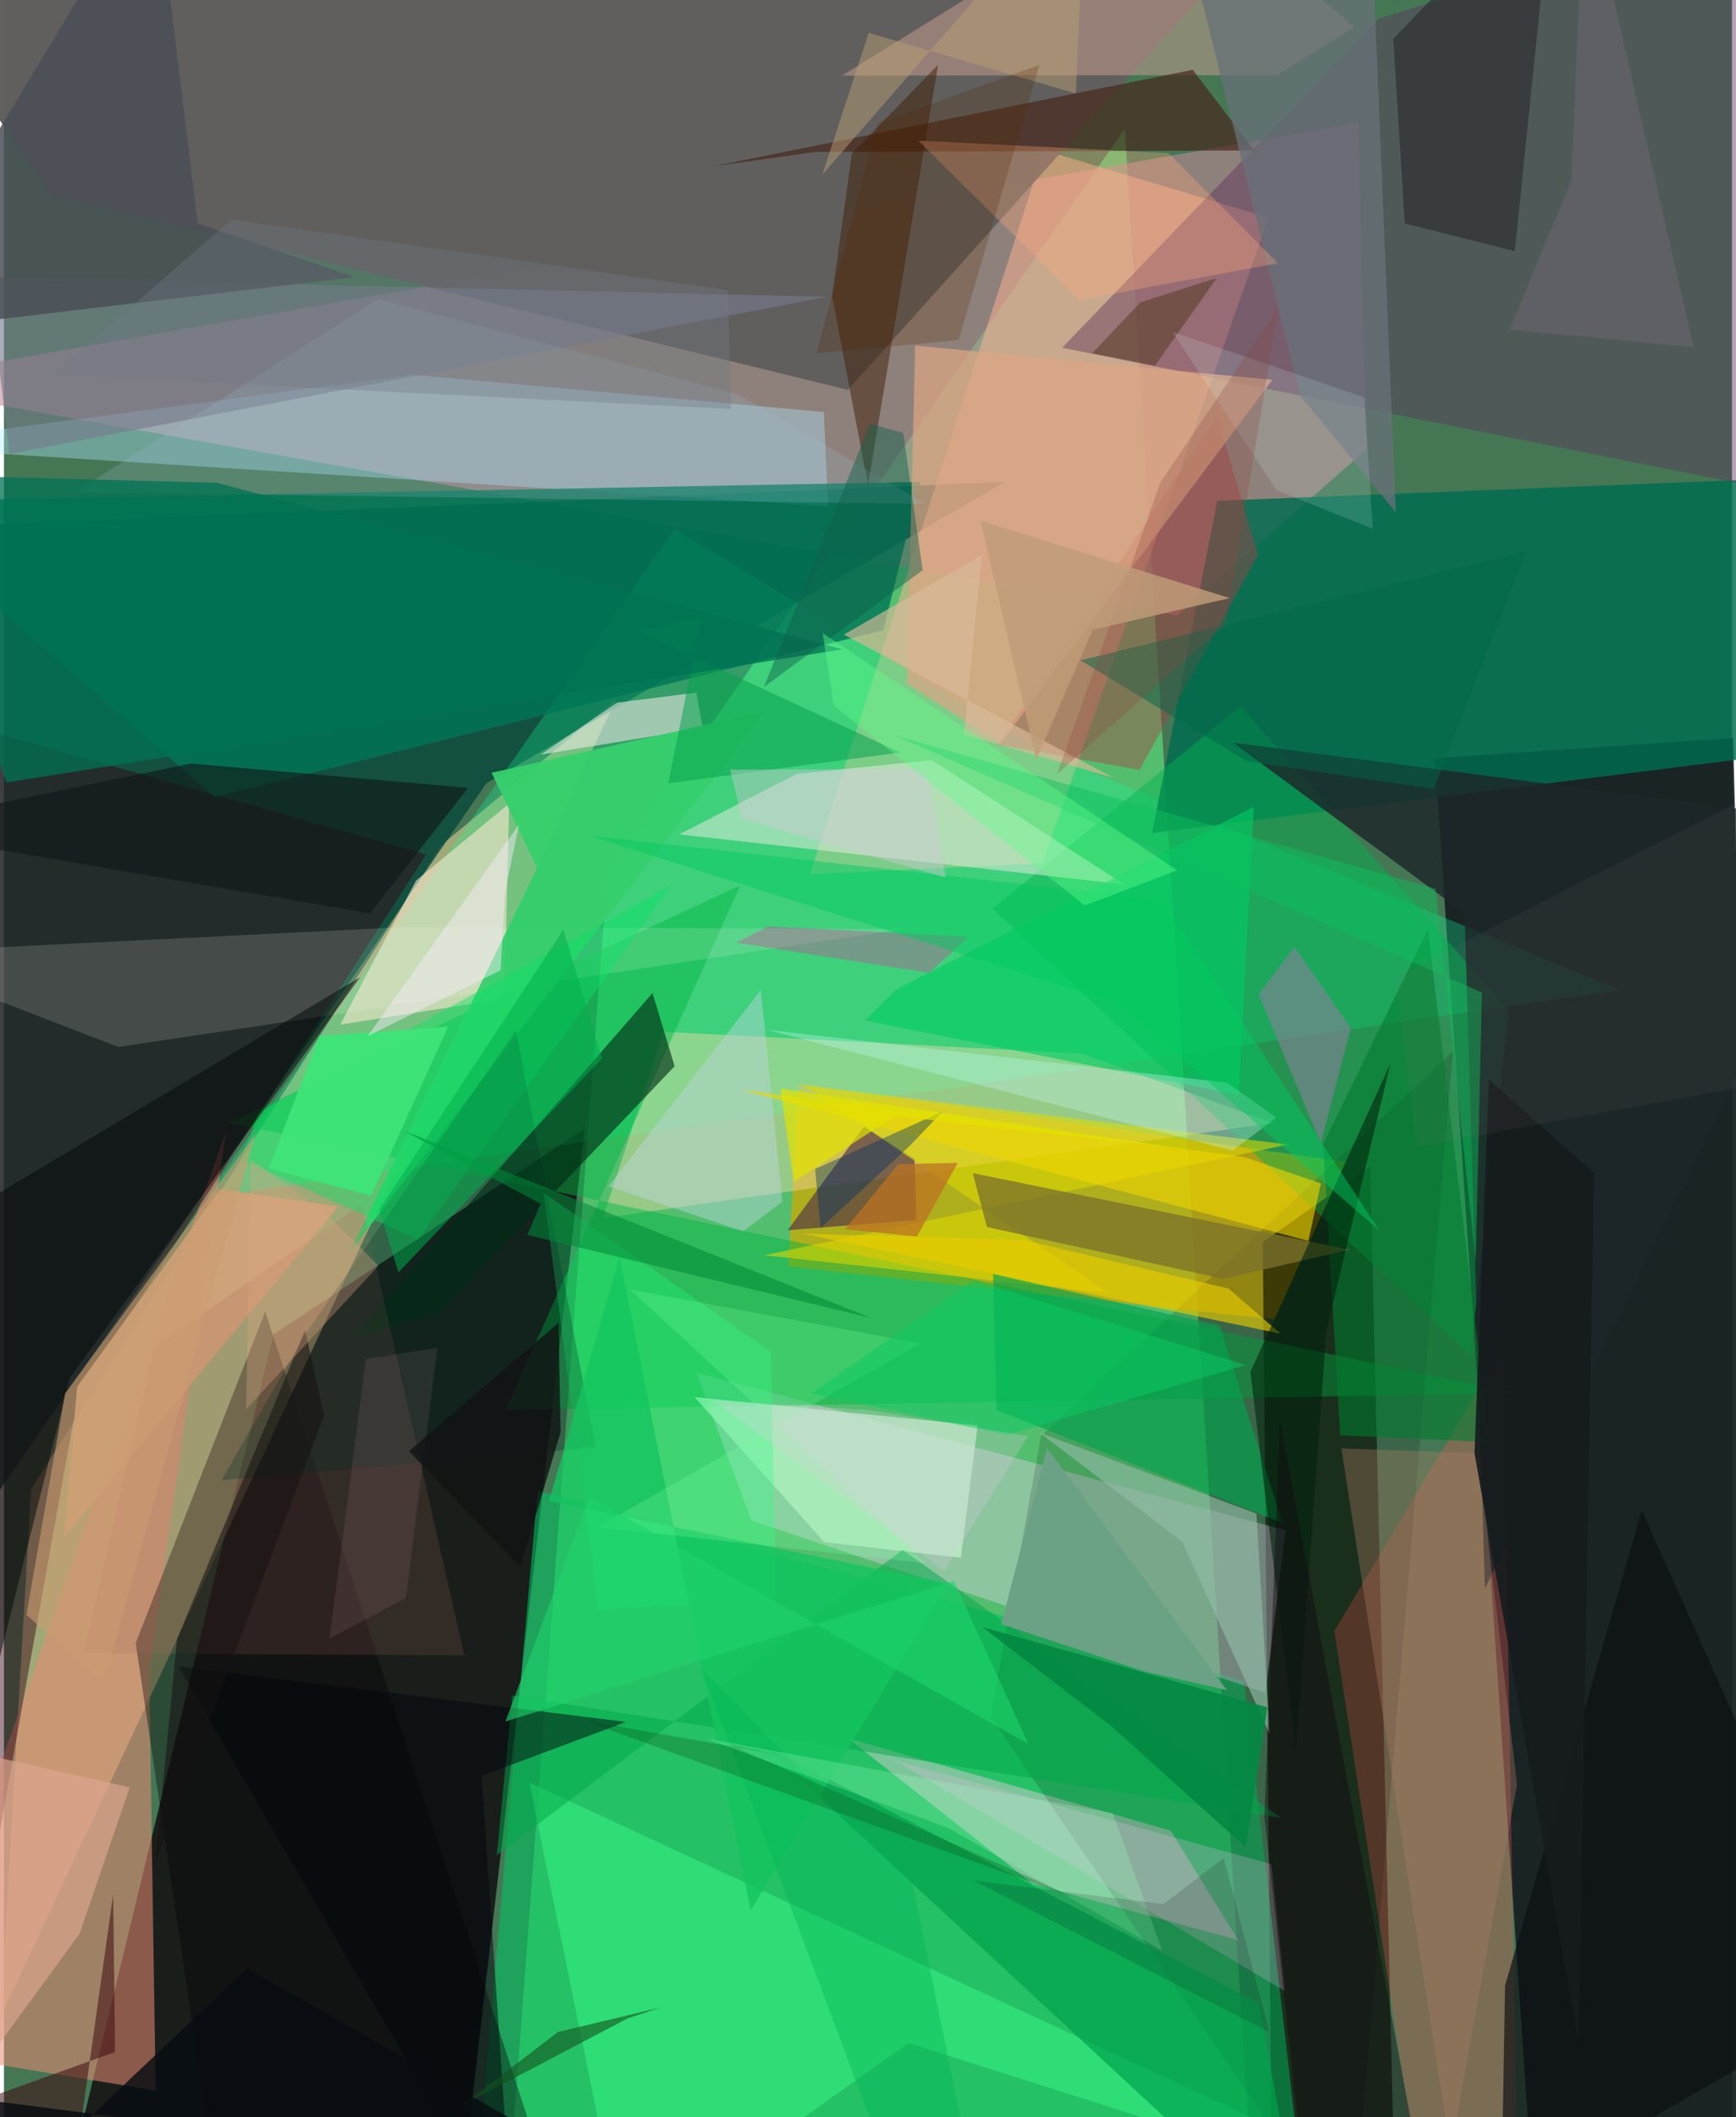 <svg xmlns="http://www.w3.org/2000/svg" width="228" height="278" viewBox="0 0 836 1024"><path fill="#457755" d="M0 0h836v1024H0z"/><path fill="#61f884" fill-opacity=".553" d="M242.19 1086l49.662-663.069 250.362-360.67 60.93 985.325z"/><path fill="#171918" fill-opacity=".941" d="M225.409 1025.442l-189.06 8.173 94.137-388.332 150.496-99.466z"/><path fill="#182023" fill-opacity=".949" d="M741.399 1086l-49.206-719.293 144.305-9.765L854.887 1086z"/><path fill="#c38897" fill-opacity=".58" d="M655.146 59.412L-62 185.334l629.72 112.398 91.556-80.496z"/><path fill="#fddb9b" fill-opacity=".49" d="M13.143 720.204l198.279-311.236 84.714-70.864-297.93 637.86z"/><path fill="#004239" fill-opacity=".729" d="M-61.178 256.143L-62 807.851l295.414-429.08 250.768-145.69z"/><path fill="#cda902" fill-opacity=".757" d="M648.924 562.007l-34.037 76.157-235.416-25.522 5.08-88.404z"/><path fill="#080e00" fill-opacity=".616" d="M613.11 1024.741l-4.146-423.97 52.003-36.56L673.39 1086z"/><path fill="#ffb495" fill-opacity=".494" d="M389.926 422.78l112.462-5.216 109.39-312.287-108.65-32.62z"/><path fill="#00c362" fill-opacity=".565" d="M599.925 812.972l-341.77-91.995L225.752 1086h405.733z"/><path fill="#08ff9a" fill-opacity=".282" d="M324.525 255.955L97.878 579.185l683.66-100.382-278.896-115.171z"/><path fill="#dccde4" fill-opacity=".424" d="M619.988 740.143l-9.718 78.615-248.711-83.32-26.567-71.53z"/><path fill="#615f5e" fill-opacity=".984" d="M-62-28.652L633.07-62 408.29 188.554 23.016 94.43z"/><path fill="#eb8c74" fill-opacity=".545" d="M-50.755 990.725l158.1-443.254L70.257 808.12l3.142 203.01z"/><path fill="#006c50" fill-opacity=".827" d="M586.955 242.237l-31.522 160.689L898 359.964l-50.793-128.071z"/><path fill="#fda" fill-opacity=".4" d="M521.641 509.584l92.073 33.56-323.924 45.942 29.235-90.079z"/><path fill="#00b744" fill-opacity=".467" d="M356.157 428.242L242.644 681.99l489.17-8.122-623.02-130.815z"/><path fill="#380012" fill-opacity=".459" d="M204.288 413.278L35.875 674.414-37.912 1086-62 338.243z"/><path fill="#ff5753" fill-opacity=".29" d="M732.844 1086h-43.582l-45.667-297.157 81.466-136.322z"/><path fill="#b2e8ff" fill-opacity=".384" d="M398.686 244.778l-2.046-45.475-199.07-18.06L-62 215.686z"/><path fill="#c2c8c4" fill-opacity=".561" d="M408.305 840.75l89.243 70.297 99.582 27.39-32.708-53.006z"/><path fill="#5d345d" fill-opacity=".439" d="M890.491-62L665.012 9.15 511.928 168.19 898 245.472z"/><path fill="#007657" fill-opacity=".808" d="M443.238 233.092L-62 242.564l163.928 143 323.45-80.78z"/><path fill="#00b24d" fill-opacity=".455" d="M709.441 655.6l18.59-166.842-129.81-147.167-120.004 97.895z"/><path fill="#f8e7cf" fill-opacity=".596" d="M244.412 388.638l-2.34 94.34-79.386 12.615 36.634-69.657z"/><path fill="#eceee4" fill-opacity=".498" d="M383.463 374.31l-56.777 29.25 215.257 24.225-93.154-60.154z"/><path fill="#050005" fill-opacity=".373" d="M63.735 794.671l40.716 273.65 161.337-5.54-139.381-428.467z"/><path fill="#000200" fill-opacity=".149" d="M652.164 1086L477.34 830.413l24.312-135.746 199.304-186.03z"/><path fill="#bd998b" fill-opacity=".565" d="M564.305-62l89.066 75.061-37.458 23.275-210.45.24z"/><path fill="#012a14" fill-opacity=".616" d="M324.453 515.67l-114 119.753-41.502 11.207 144.813-166.34z"/><path fill="#a93f43" fill-opacity=".42" d="M480.735 360.124l68.657 12.298 57.327-104.066-20.042-66.763z"/><path fill="#f2f8e9" fill-opacity=".157" d="M-62 461.12l117.356 45.272 379.746-56.978-239.864-1.114z"/><path fill="#543645" fill-opacity=".675" d="M441.414 590.05l-.934-29.42-24.322-15.872-37.018 50.246z"/><path fill="#c5f2cc" fill-opacity=".706" d="M462.919 753.432l-66.063-7.544-62.727-70.13L471.02 689.43z"/><path fill="#48271b" fill-opacity=".686" d="M604.797 72.763l-212.578.728-49.093 6.951 231.97-46.693z"/><path fill="#dca584" fill-opacity=".722" d="M436.828 330.634l45.206 28.982 131.57-175.893-172.775-16.589z"/><path fill="#1d2729" fill-opacity=".816" d="M706.594 441.678l-112.045-82.51L898 398.88 716.43 768.24z"/><path fill="#ddd901" fill-opacity=".565" d="M621.158 553.563L367.861 607.12l166.432 18.29L386.79 524.93z"/><path fill="#fdecf1" fill-opacity=".537" d="M338.08 352.15l-3.12-17.142-38.322 4.816-36.97 25.158z"/><path fill="#35ec7f" fill-opacity=".647" d="M719.192 1077.756L254.14 862.154 299.83 1086l137.808-97.887z"/><path fill="#d1a279" fill-opacity=".925" d="M35.4 670.733l-6.464 73.044 132.73-160.276-57.116-8.247z"/><path fill="#36cf6c" fill-opacity=".945" d="M167.365 605.518l200.893-261.451-132.368 29.681 22.096 46.095z"/><path fill="#00a34e" fill-opacity=".651" d="M478.548 616.213l109.585 24.947 30.405 95.49-138.372-54.706z"/><path fill="#00a24c" fill-opacity=".698" d="M366.448 843.263l67.76 35.584 173.021 90.206L628.292 1086z"/><path fill="#a96955" fill-opacity=".188" d="M38.414 799.612l184.271 1.026-49.505-218.265-100.329 68.898z"/><path fill="#3d1c03" fill-opacity=".478" d="M410.203 74.264l-9.581 68.938 17.385 91.413 33.91-203.313z"/><path fill="#18fe7a" fill-opacity=".322" d="M261.082 576.892l26.49 201.845 85.895-5.753-2.437-119.165z"/><path fill="#08e466" fill-opacity=".427" d="M123.75 537.611l-9.16 22.978 85.73 39.016L322.83 428.23z"/><path fill="#00cb63" fill-opacity=".612" d="M416.672 493.569l15.027-14.998 172.982-88.373-7.358 139.48z"/><path fill="#007a2e" fill-opacity=".588" d="M638.177 553.288l50.688-103.627 29.858 247.819-72.275-3.275z"/><path fill="#0c0e13" fill-opacity=".678" d="M726.188 960.418l66.16-229.971L898 966.549l-173.595 99.64z"/><path fill="#020907" fill-opacity=".518" d="M172.312 472.632L31.747 666.558-62 1041.859l11.699-436.223z"/><path fill="#252229" fill-opacity=".518" d="M672.114 18.74l5.526 89.314 53.276 13.444L749.784-62z"/><path fill="#fdc0f2" fill-opacity=".227" d="M619.722 962.86l-6.485-61.201-182.298-50.223L623.19 965.06z"/><path fill="#747b8b" fill-opacity=".62" d="M397.888 143.554L2.568 219.61-14.774 69l-3.64 64.778z"/><path fill="#7c712a" fill-opacity=".761" d="M468.661 567.412l6.87 26.043 114.412 25.102 60.928-14.143z"/><path fill="#bff8f0" fill-opacity=".349" d="M591.707 523.662l23.782 16.898-21.052 15.92-225.41-58.422z"/><path fill="#4a4e56" fill-opacity=".843" d="M-62 161.448l231.812-27.427-76.084-26.008L72.916-62z"/><path fill="#93bda8" fill-opacity=".62" d="M612.325 838.736l-42.278-93.07-68.898-52.675 104.75 39.067z"/><path fill="#89809b" fill-opacity=".58" d="M636.977 552.759l14.622-55.518-27.282-39.197-17.387 22.869z"/><path fill="#677179" fill-opacity=".757" d="M660.473-62l-86.688 39.082 53.298 214.22 46.265 56.572z"/><path fill="#00a94a" fill-opacity=".506" d="M238.423 897.272l196.25-147.663 183.12 129.633-371.825-59.186z"/><path fill="#bcd4dd" fill-opacity=".447" d="M366.166 478.8l-73.648 94.951 65.062 21.798 19.01-14.357z"/><path fill="#a87b62" fill-opacity=".369" d="M647.004 700.504l66.043 2.315 18.944 160.314-32.205 177.163z"/><path fill="#f0d600" fill-opacity=".6" d="M637.116 572.396l-37.337-12.848-244.119-32.7 275.362 73.324z"/><path fill="#111819" fill-opacity=".62" d="M224.534 381.057l-47.56 60.747L-62 400.8l152.456-31.5z"/><path fill="#00050c" fill-opacity=".486" d="M231.114 858.92l69.816-26.084-216.509-26.832L246.447 1086z"/><path fill="#e7cb01" fill-opacity=".639" d="M617.665 645.097l-231.238-48.466 107.009 3.092 99.018 23.552z"/><path fill="#3c070c" fill-opacity=".525" d="M53.745 992.49l-.897-76.346L29.002 1086l-51.744-65.98z"/><path fill="#07a34e" fill-opacity=".537" d="M306.607 305.058l126.885 58.894-112.106 14.922 16.08-80.243z"/><path fill="#e031a0" fill-opacity=".337" d="M354.208 455.912l15.476-7.854 97.046 5.01-19.212 17.474z"/><path fill="#feac7b" fill-opacity=".318" d="M616.332 127.29l-52.977-53.215-121.023-6.069 77.91 77.116z"/><path fill="#002d22" fill-opacity=".271" d="M247.699 498.384L286.216 700l-181.025 15.977 40.939-71.205z"/><path fill="#00240d" fill-opacity=".58" d="M639.777 643.62l-14.739 203.315-22.04-183.363 67.767-149.294z"/><path fill="#dca68e" fill-opacity=".671" d="M36.61 935.234L-62 1070.24V836.752l122.83 27.71z"/><path fill="#048842" fill-opacity=".91" d="M600.713 893.482l-65.145-58.701-62.199-47.787 137.825 38.795z"/><path fill="#9ebece" fill-opacity=".208" d="M34.468 238.01l146.696-93.45 174.556 46.414 90.023 52.769z"/><path fill="#007254" fill-opacity=".753" d="M-50.175 229.47L1.16 378.474l404.587-64.436-302.594-80.51z"/><path fill="#d9bb9a" fill-opacity=".655" d="M464.407 355.222l8.651-86.775-66.729 38.477L536.822 376.2z"/><path fill="#0dc05d" fill-opacity=".455" d="M692.632 429.935l-261.693-74.196 284.05 124.277-2.96 130.236z"/><path fill="#6ba185" d="M551.774 808.432l-69.349-22.927 22.205-85.1 86.945 117.036z"/><path fill="#14c45f" fill-opacity=".78" d="M361.218 924.045L297.78 608.139l-34.107 117.898 192.906 39.823z"/><path fill="#01c95f" fill-opacity=".467" d="M539.518 485.706l125.925 109.516-105.404-160.055-277.044-31.007z"/><path fill="#3fe278" fill-opacity=".992" d="M152.467 501.11l62.39-4.563-37.17 81.77-49.637-13.115z"/><path fill="#006749" fill-opacity=".486" d="M601.205 368.14L520.74 319.4l215.84-52.778-44.927 114.957z"/><path fill="#023365" fill-opacity=".408" d="M392.429 565.41l61.776-27.861-16.175 16.784-42.983 39.686z"/><path fill="#3d2705" fill-opacity=".392" d="M586.742 134.447l-36.991 11.784-23.287 24.638 30.292 6.03z"/><path fill="#120710" fill-opacity=".416" d="M609.763 878.522l20.582 188.355 53.747-23.245-66.747-356.285z"/><path fill="#cb9d71" fill-opacity=".596" d="M10.836 781.112l37.6 32.396 73.266-265.148-92.117 125.523z"/><path fill="#e3e200" fill-opacity=".702" d="M375.676 526.511l6.359 45.067 48.99-31.797 135.72 15.299z"/><path fill="#0f5f49" fill-opacity=".451" d="M444.45 275.76l-9.426-66.35-16.021-4.492-51.339 127.323z"/><path fill="#e1ffff" fill-opacity=".141" d="M662.195 255.748l-46.736-18.79-50.218-76.497 92.842 31.759z"/><path fill="#161b1e" fill-opacity=".925" d="M718.386 522.107l50.904 45.254-7.47 421.304-50.416-285.81z"/><path fill="#cecad6" fill-opacity=".427" d="M357.098 396.082l-5.8-23.843 95.11-.291 9.218 52.562z"/><path fill="#161212" fill-opacity=".561" d="M145.682 643.359L83.778 792.693 73.11 901.661l81.786-216.964z"/><path fill="#f3eaf4" fill-opacity=".486" d="M240.297 469.263l-64.338 31.838 73.205-102.277-6.87 33.23z"/><path fill="#7cff9f" fill-opacity=".239" d="M446.545 756.147L302.858 623.676l140.51 26.081-156.064 88.82z"/><path fill="#13521d" fill-opacity=".592" d="M301.55 976.298l16.093-5.381-49.606 11.887-46.44 35.515z"/><path fill="#bca175" fill-opacity=".475" d="M418.365 15.906l100.171 29.312L523.383-62 395.877 84.511z"/><path fill="#008938" fill-opacity=".553" d="M253.187 597.29l6.464-15.079-66.95-35.61 226.86 90.908z"/><path fill="#00b655" fill-opacity=".392" d="M439.602 911.185L337.142 806.66 441.96 1086l25.454-38.688z"/><path fill="#582900" fill-opacity=".235" d="M461.849 164.481l-68.783 6.407 29.496-111.305 78.39-28.185z"/><path fill="#6e6974" fill-opacity=".49" d="M817.492 167.968l-89.09-8.53 29.89-72.398L764.577-62z"/><path fill="#fbb5ce" fill-opacity=".094" d="M209.677 651.853l-34.604 5.477-17.496 135.039 36.912-19.451z"/><path fill="#121314" fill-opacity=".812" d="M249.787 757.998l-53.825-56.123 72.327-62.07.983 52.95z"/><path fill="#dba582" fill-opacity=".333" d="M157.248 588.148l23.896 24.06-63.965 69.409 2.049-121.078z"/><path fill="#094f15" fill-opacity=".282" d="M380.26 849.781l-29.577-6.173 170.128 75.376-241.066-87.055z"/><path fill="#8e7282" fill-opacity=".09" d="M861.458 376.343L898 515.158l-214.388 39.468-10.702-81.891z"/><path fill="#bd7322" fill-opacity=".753" d="M432.67 563.078l28.764-.654-19.78 35.69-34.742-3.573z"/><path fill="#8a473e" fill-opacity=".275" d="M509.403 374.49l81.828-72.762 25.213-152.827-56.942 84.351z"/><path fill="#bf9d78" fill-opacity=".824" d="M593.018 289.272l-120.614-37.355 26.971 115.38 27.304-62.714z"/><path fill="#5fff89" fill-opacity=".4" d="M396.015 306.162l5.427 35.236 121.427 96.578 44.665-17.032z"/><path fill="#09ca64" fill-opacity=".486" d="M485.127 694.1l115.73-33.867-131.781-40.966-78.494 54.687z"/><path fill="#727985" fill-opacity=".349" d="M23.769 181.302l86.304-75.138 240.145 34.22 1.61 57.436z"/><path fill="#a1ffc0" fill-opacity=".251" d="M456.876 884.15l103.455 59.323-23.936-66.577-196.8-36.056z"/><path fill="#10010f" fill-opacity=".145" d="M590.095 898.619l22.08 84.257-143.242-73.34 92.006 11.43z"/><path fill="#080d12" fill-opacity=".824" d="M-40.795 1011.577l22.094 69.483 136.26-129.04 181.703 103.423z"/><path fill="#decfe1" fill-opacity=".255" d="M418.422 682.014l77.026 12.607-40.681 65.185L342.932 677.2z"/><path fill="#00af4e" fill-opacity=".529" d="M181.613 584.988l9.188 30.469 98.522-103.533-18.705-62.208z"/><path fill="#1ed36c" fill-opacity=".608" d="M283.315 723.962l-40.732 108.677 216.988-67.922 36.065 78.818z"/></svg>